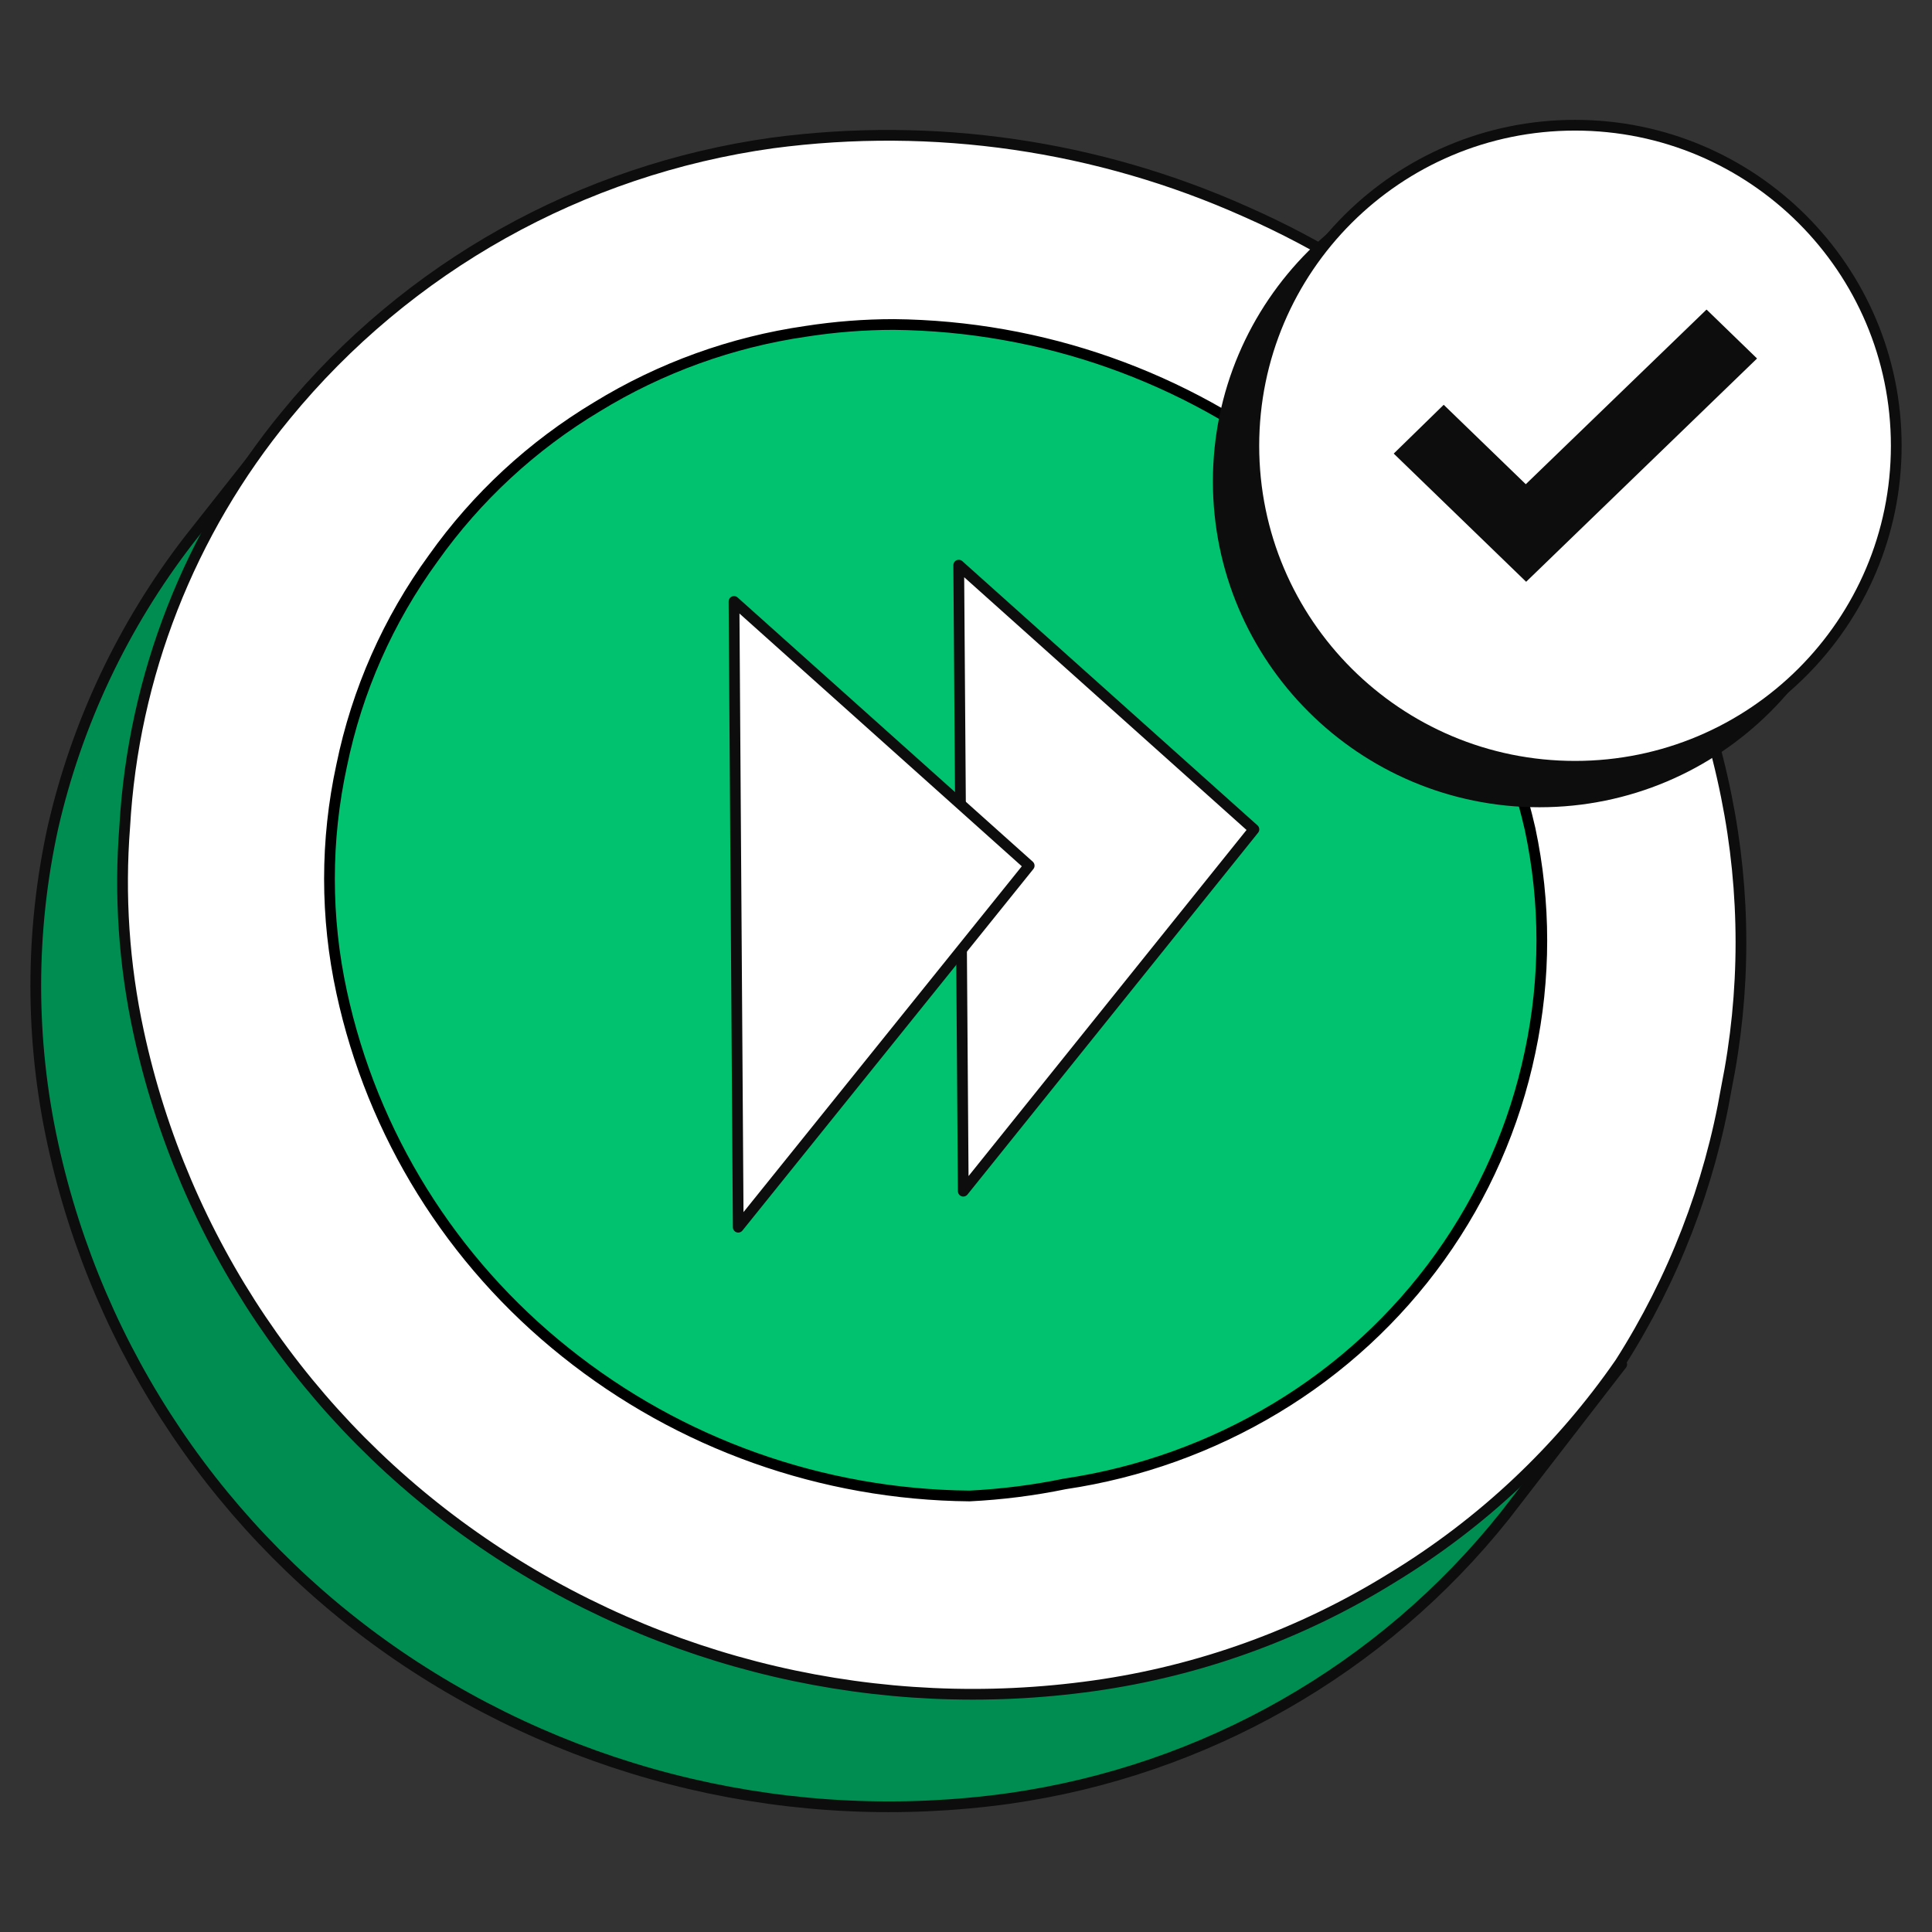 <svg width="54" height="54" viewBox="0 0 54 54" fill="none" xmlns="http://www.w3.org/2000/svg">
<rect x="0" y="0" width="54" height="54" fill="#333333" stroke="none"/>
<path d="M8.033 11.605L5.28 15.093C3.444 17.469 2.148 20.209 1.48 23.126C0.84 26.044 0.84 29.064 1.48 31.983C2.747 37.786 6.197 42.895 11.129 46.272C16.115 49.676 22.21 51.102 28.207 50.267C33.679 49.49 38.639 46.66 42.062 42.362L45.328 38.134L8.033 11.605Z" fill="#008D52" stroke="#0D0D0D" stroke-width="0.3" stroke-linecap="round" stroke-linejoin="round"/>
<path d="M45.285 38.092C43.603 40.525 41.421 42.578 38.881 44.117C36.355 45.68 33.526 46.703 30.576 47.118C24.579 47.963 18.48 46.536 13.498 43.123C8.565 39.752 5.12 34.639 3.871 28.834C3.465 26.952 3.336 25.023 3.486 23.105C3.725 18.898 5.302 14.873 7.991 11.606C11.39 7.46 16.248 4.741 21.589 3.996C26.096 3.397 30.682 4.064 34.824 5.92C38.942 7.736 42.457 10.667 44.965 14.375C46.572 16.765 47.689 19.444 48.252 22.26C48.796 24.953 48.796 27.726 48.252 30.419C47.783 33.145 46.774 35.753 45.285 38.092Z" fill="white" stroke="#0D0D0D" stroke-width="0.3" stroke-linecap="round" stroke-linejoin="round"/>
<path d="M27.097 41.813C22.983 41.774 19.003 40.359 15.804 37.797C12.615 35.253 10.407 31.7 9.55 27.735C9.095 25.645 9.095 23.483 9.55 21.393C9.978 19.304 10.851 17.33 12.111 15.601C13.322 13.894 14.877 12.455 16.679 11.374C18.462 10.279 20.453 9.56 22.529 9.26C23.341 9.134 24.162 9.07 24.984 9.07C29.123 9.111 33.129 10.525 36.362 13.086C39.592 15.628 41.851 19.185 42.766 23.169C43.204 25.225 43.204 27.349 42.766 29.405C42.335 31.466 41.477 33.416 40.247 35.133C39.025 36.838 37.463 38.277 35.658 39.361C33.855 40.446 31.852 41.165 29.766 41.475C28.886 41.656 27.994 41.769 27.097 41.813Z" fill="#00C26F" stroke="black" stroke-width="0.3" stroke-linecap="round" stroke-linejoin="round"/>
<path d="M26.797 15.796L35.047 23.181L26.924 33.294L26.797 15.796Z" fill="white" stroke="#0D0D0D" stroke-width="0.3" stroke-linejoin="round"/>
<path d="M20.516 16.811L28.766 24.196L20.634 34.301L20.516 16.811Z" fill="white" stroke="#0D0D0D" stroke-width="0.3" stroke-linejoin="round"/>
<path d="M43.029 22.413C47.986 22.413 52.006 18.402 52.006 13.454C52.006 8.507 47.986 4.496 43.029 4.496C38.071 4.496 34.051 8.507 34.051 13.454C34.051 18.402 38.071 22.413 43.029 22.413Z" fill="#0D0D0D" stroke="#0D0D0D" stroke-width="0.3" stroke-linecap="round" stroke-linejoin="round"/>
<path d="M44.023 21.418C48.98 21.418 53.001 17.406 53.001 12.459C53.001 7.512 48.98 3.5 44.023 3.5C39.065 3.5 35.045 7.512 35.045 12.459C35.045 17.406 39.065 21.418 44.023 21.418Z" fill="white" stroke="#0D0D0D" stroke-width="0.3" stroke-linejoin="round"/>
<path d="M47.694 8.656L42.646 13.534L40.352 11.314L38.955 12.678L42.656 16.261L49.11 10.02L47.703 8.656H47.694Z" fill="#0D0D0D"/>
</svg>
